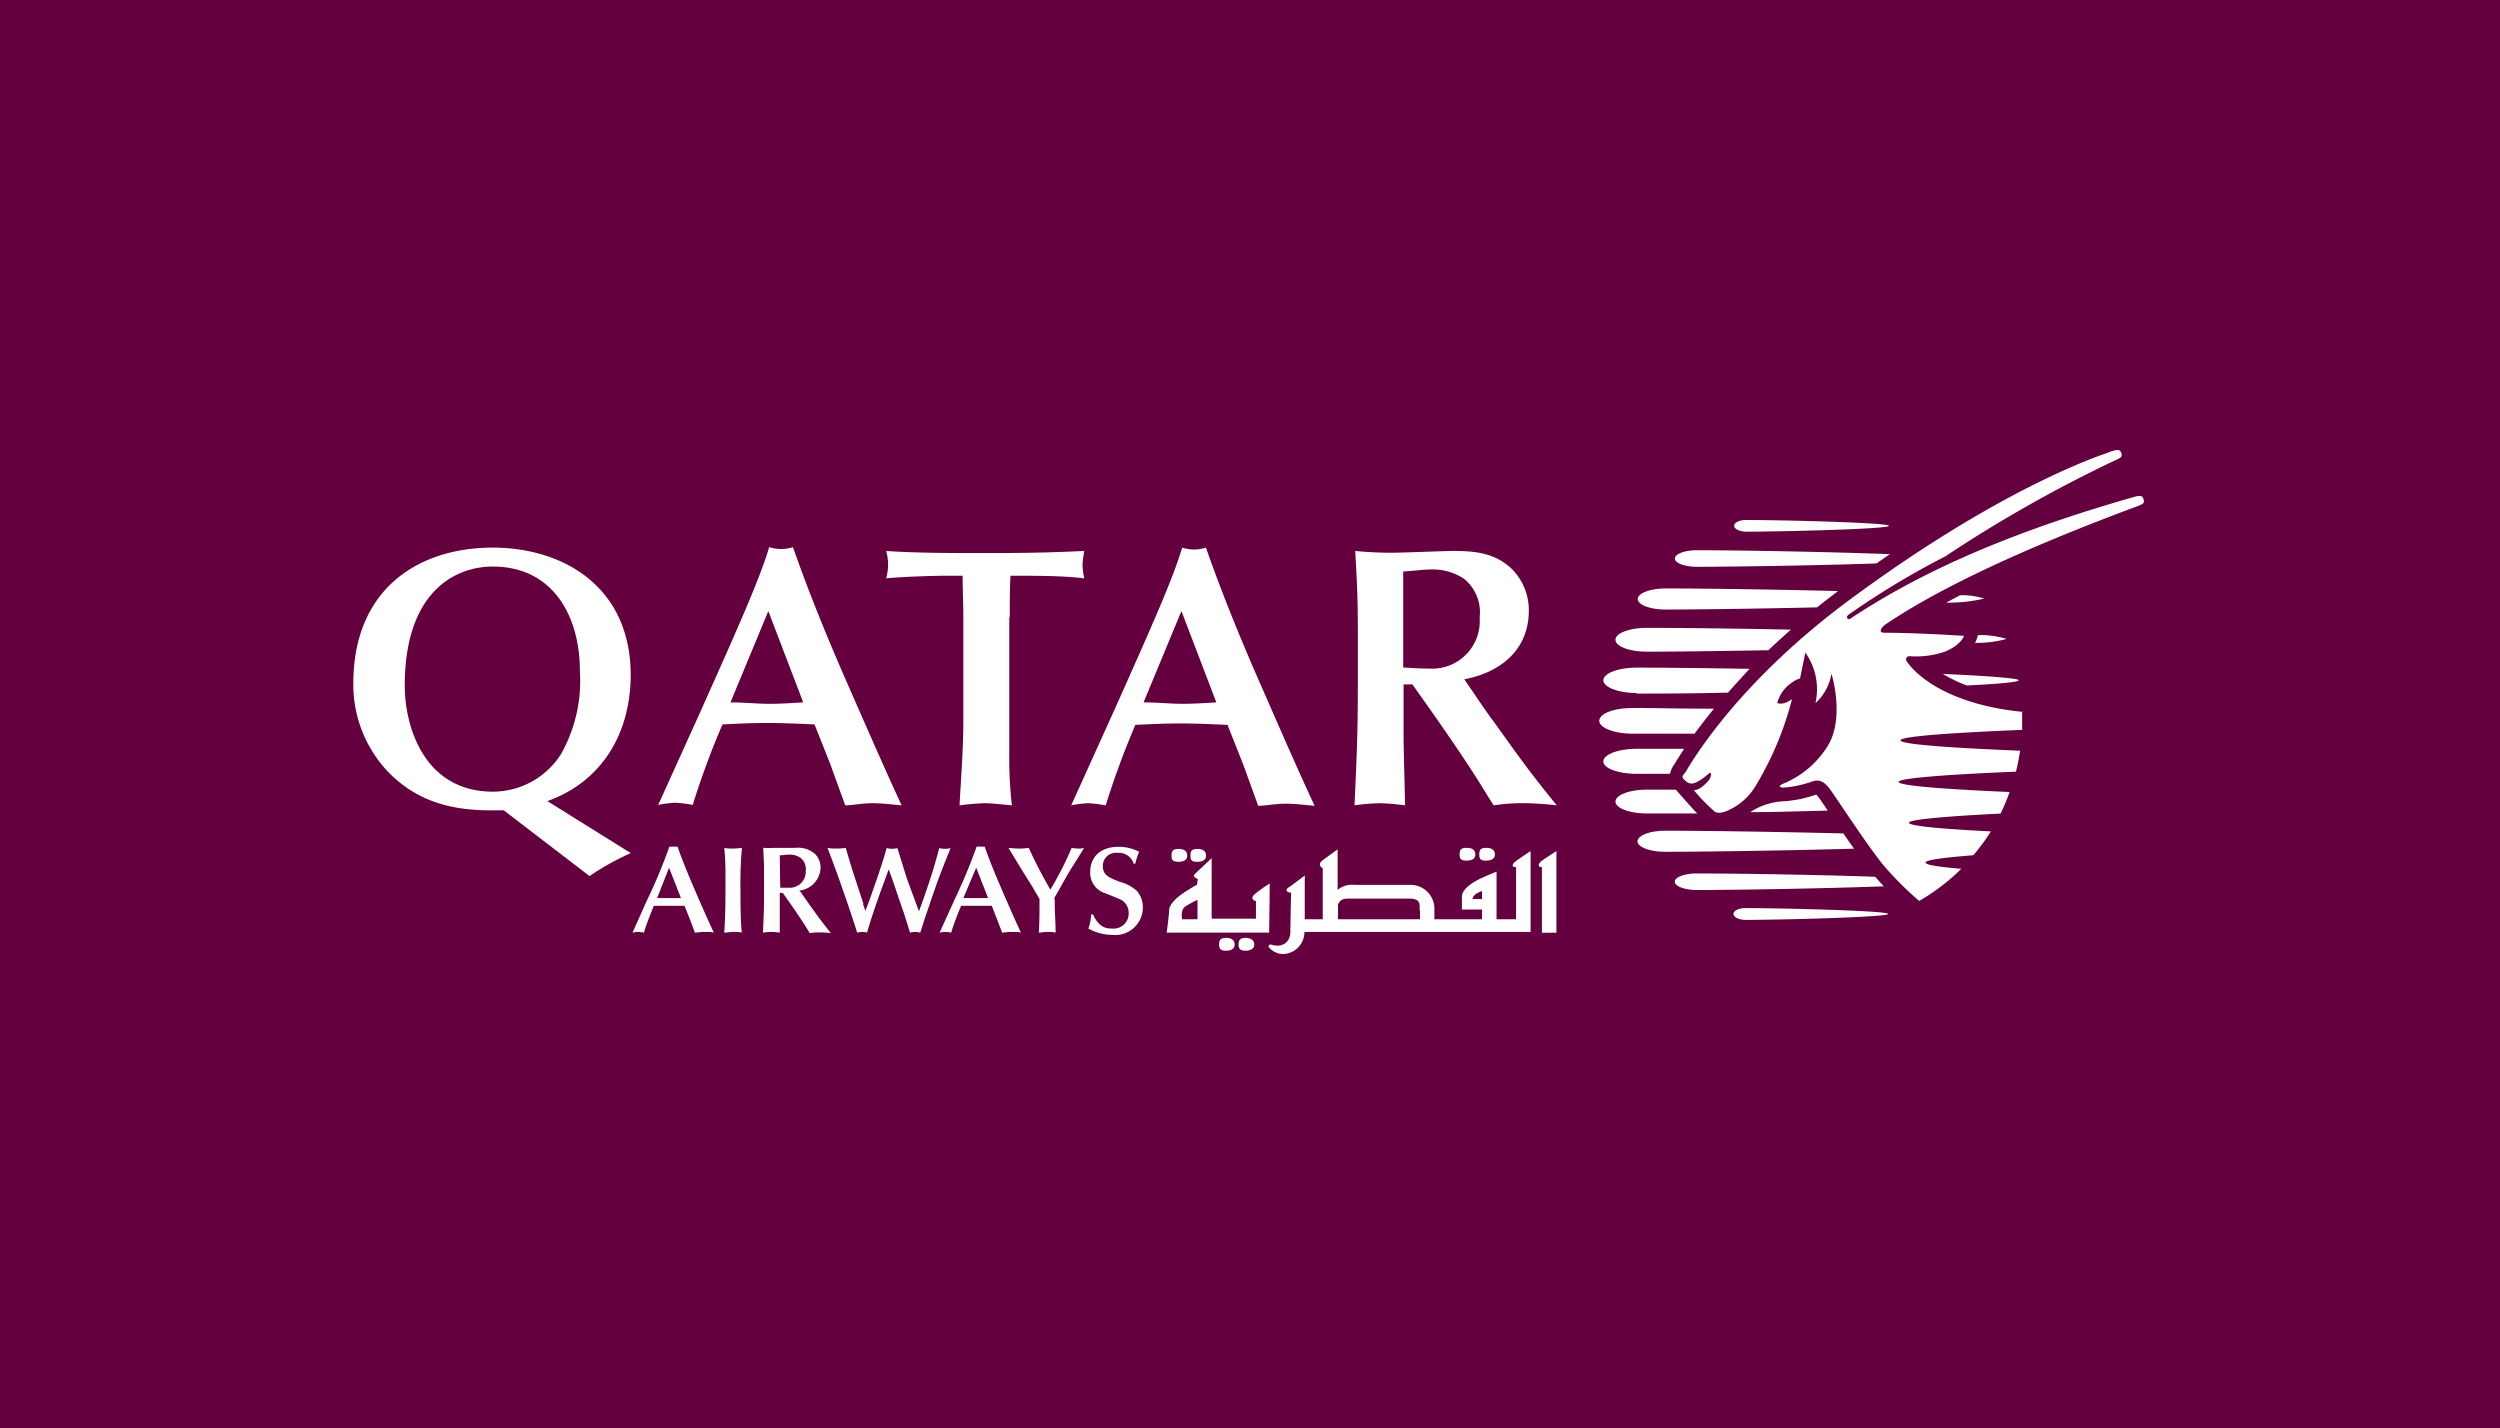 <svg xmlns="http://www.w3.org/2000/svg" viewBox="0 0 210 119.99"><defs><style>.cls-1{fill:#63003d;}.cls-2,.cls-3{fill:#fff;}.cls-2{fill-rule:evenodd;}</style></defs><title>QR</title><g id="Layer_2" data-name="Layer 2"><g id="Qatar"><rect id="Background" class="cls-1" width="210" height="119.99"/><path class="cls-2" d="M57.28,75.44c-.32,0-.63,0-1,0s-.72,0-1.08,0l1-2.55,1,2.55m1.17,2.9c.19,0,.48-.06.77-.06s.66,0,.82.06c-.47-1-1.16-2.57-1.55-3.48s-1-2.32-1.5-3.75a1.26,1.26,0,0,1-.33,0,1.34,1.34,0,0,1-.35,0,44.68,44.68,0,0,1-1.9,4.55l-1.2,2.68a3,3,0,0,1,.47-.06,3.46,3.46,0,0,1,.49.06c.17-.59.5-1.45.83-2.25.42,0,.83,0,1.25,0s.89,0,1.33,0l.44,1.1Z"/><path class="cls-3" d="M60.94,73.62c0,1.77,0,3.49-.11,4.72.23,0,.52-.06.75-.06s.49,0,.73.06c-.09-.84-.11-2-.11-3.51a33.56,33.56,0,0,1,.12-3.61,6.5,6.5,0,0,1-.74.06c-.16,0-.54,0-.74-.06a22.19,22.19,0,0,1,.1,2.4"/><path class="cls-2" d="M67.12,74.81a2,2,0,0,0,1.81-1.92,1.65,1.65,0,0,0-.48-1.17,2.14,2.14,0,0,0-1.63-.5l-1.71,0a10.2,10.2,0,0,1-1,0c.07,1.34.07,1.48.07,2.84,0,2,0,2.24-.09,4.28a5.67,5.67,0,0,1,.71-.06,6.79,6.79,0,0,1,.7.06c0-.27,0-1.61,0-1.91V75h.25c.56.79,1.2,1.7,1.73,2.52.16.24.39.62.54.86a5.21,5.21,0,0,1,.85-.06,8,8,0,0,1,.92.06c-.65-.82-.93-1.18-1.76-2.34-.15-.21-.38-.56-.54-.77l-.29-.42m-1.7-3c.16,0,.54-.06.74-.06a1.56,1.56,0,0,1,1,.27,1.18,1.18,0,0,1,.44,1.08,1.34,1.34,0,0,1-1.42,1.43c-.27,0-.52,0-.72,0Z"/><path class="cls-3" d="M72.53,75.91c-.48-1.44-1.16-3.47-1.48-4.69a4.68,4.68,0,0,1-.73.06c-.25,0-.6,0-.81-.06.43,1.12.79,2.12,1.07,2.9.48,1.36.79,2.29,1.17,3.43l.25.79a2.59,2.59,0,0,1,.43-.06,1.76,1.76,0,0,1,.4.06c.16-.54.36-1.2.51-1.63.4-1.18.45-1.35,1-2.82l.31-.87.43,1.2c.11.32.64,1.91.77,2.26s.2.61.59,1.86a3.62,3.62,0,0,1,.44-.06,2,2,0,0,1,.42.06c.4-1.23.44-1.36,1-3s.92-2.55,1.55-4.1a1.89,1.89,0,0,1-.47.06,2,2,0,0,1-.48-.06c-.37,1.35-.56,2-.86,2.89-.49,1.46-.55,1.62-.85,2.42-.33-.9-.66-1.8-1-2.72-.16-.5-.8-2.57-.81-2.59a1.84,1.84,0,0,1-.46.06,2.59,2.59,0,0,1-.45-.06c-.31,1.26-1.42,4.32-1.52,4.6l-.26.67-.2-.58"/><path class="cls-2" d="M83,75.44c-.32,0-.63,0-1,0s-.72,0-1.08,0L82,72.89l1,2.55m1.18,2.9c.19,0,.48-.06.77-.06s.65,0,.81.06c-.47-1-1.16-2.57-1.55-3.48s-1-2.32-1.5-3.75a1.2,1.2,0,0,1-.33,0,1.27,1.27,0,0,1-.34,0,47.26,47.26,0,0,1-1.9,4.55l-1.21,2.68a3.16,3.16,0,0,1,.47-.06,3.61,3.61,0,0,1,.5.06c.17-.59.5-1.45.83-2.25.42,0,.83,0,1.25,0s.88,0,1.33,0l.43,1.1Z"/><path class="cls-3" d="M88.55,75.56a.78.78,0,0,1,.13-.33c.44-.75.84-1.53,1.31-2.28.16-.25.92-1.45,1.07-1.73a1.16,1.16,0,0,1-.43.06,3.49,3.49,0,0,1-.61-.06,28.9,28.9,0,0,1-1.79,3.51c-.89-1.55-1.28-2.37-1.82-3.51a5.22,5.22,0,0,1-.85.06,8.11,8.11,0,0,1-.85-.06c.54.9,1.42,2.34,2,3.25l.61,1.06c0,.64,0,2-.06,2.81.2,0,.49-.06.7-.06s.47,0,.71.06c0-1-.07-1.52-.07-2.4v-.38"/><path class="cls-3" d="M91.66,76.79A4.07,4.07,0,0,1,91.42,78a4.2,4.2,0,0,0,2,.53A2.32,2.32,0,0,0,96,76.21a2.08,2.08,0,0,0-.5-1.37,3.32,3.32,0,0,0-1.42-.76c-.91-.35-1.44-.56-1.44-1.32a1.1,1.1,0,0,1,1.23-1.12,1.3,1.3,0,0,1,1.36.91h.14a5.06,5.06,0,0,1,.32-1A3.72,3.72,0,0,0,94,71.13c-1.88,0-2.42,1.17-2.42,2.08a1.79,1.79,0,0,0,1.31,1.84c.29.12.78.31,1.07.44a1.25,1.25,0,0,1,.85,1.19A1.27,1.27,0,0,1,93.42,78c-.61,0-1.13-.16-1.61-1.19h-.15"/><path class="cls-2" d="M34,57.59c0-7.86,4.21-10,7.39-10,5.11,0,7.32,4.24,7.32,8.76a12.55,12.55,0,0,1-1.59,7,6.79,6.79,0,0,1-5.7,3.15C35.6,66.5,34,61,34,57.59m15.52,16a22.49,22.49,0,0,1,3.46-1.93l-7-4.37c4.33-1.53,7-5.39,7-10.66C52.93,49.21,47.23,46,41.4,46c-6.29,0-11.72,3.5-11.72,11.41a10.64,10.64,0,0,0,3,7.51c2.72,2.74,5.93,3.15,8.64,3.15.34,0,.68,0,1,0Z"/><path class="cls-2" d="M67.47,59c-1,.06-1.9.12-2.87.12S62.45,59,61.36,59l3.18-7.67L67.47,59M71,67.65c.56,0,1.44-.18,2.31-.18s2,.15,2.43.18c-1.4-3-3.46-7.73-4.65-10.44s-3-7-4.48-11.25a3.54,3.54,0,0,1-1,.16,3.57,3.57,0,0,1-1-.16c-.75,2.56-2.55,6.61-5.7,13.65l-3.62,8a9.32,9.32,0,0,1,1.41-.18,10.67,10.67,0,0,1,1.49.18,68.75,68.75,0,0,1,2.5-6.76c1.24-.06,2.49-.12,3.73-.12s2.65.06,4,.12l1.31,3.3Z"/><path class="cls-3" d="M84.82,51.85c0-1.18,0-2.37.06-3.49,2.15,0,4.37,0,6.2.22a6.2,6.2,0,0,1-.15-1.12,8.29,8.29,0,0,1,.15-1.18c-3,.15-5.73.18-8.32.18-2.4,0-5.86,0-8.32-.18a4.49,4.49,0,0,1,.16,1.15,4.56,4.56,0,0,1-.16,1.15c1.59-.16,4.59-.22,4.87-.22h1.55c0,1.22.06,2.31.06,3.46l0,8.7c0,2.37-.19,4.77-.32,7.13a20.94,20.94,0,0,1,2.12-.18c.38,0,1.38.09,2.28.18a34,34,0,0,1-.22-4.27V51.85"/><path class="cls-2" d="M102.17,59c-1,.06-1.9.12-2.87.12S97.15,59,96.06,59l3.18-7.67L102.17,59m3.52,8.69c.56,0,1.43-.18,2.31-.18s2,.15,2.43.18c-1.41-3-3.46-7.73-4.65-10.44s-3-7-4.48-11.25a3.54,3.54,0,0,1-1,.16,3.47,3.47,0,0,1-1-.16c-.75,2.56-2.55,6.61-5.7,13.65l-3.62,8a9.53,9.53,0,0,1,1.4-.18,10.82,10.82,0,0,1,1.5.18,71.07,71.07,0,0,1,2.49-6.76c1.25-.06,2.49-.12,3.74-.12s2.65.06,4,.12l1.31,3.3Z"/><path class="cls-2" d="M123,57.06c2.83-.53,5.42-2.31,5.42-5.77A4.87,4.87,0,0,0,127,47.8c-1.34-1.28-2.87-1.52-4.9-1.52-.71,0-4.33.15-5.14.15a30.61,30.61,0,0,1-3.12-.15c.22,4,.22,4.45.22,8.53,0,6,0,6.7-.28,12.84a17,17,0,0,1,2.15-.18,19.91,19.91,0,0,1,2.09.18c0-.81-.12-4.83-.12-5.73V57.49h.74c1.69,2.37,3.62,5.11,5.21,7.58.47.72,1.15,1.87,1.62,2.58a15.25,15.25,0,0,1,2.52-.18,24.49,24.49,0,0,1,2.78.18c-2-2.46-2.81-3.55-5.27-7C125,60,124.32,59,123.85,58.3L123,57.06M117.87,48c.46,0,1.62-.16,2.21-.16a4.78,4.78,0,0,1,2.9.78,3.62,3.62,0,0,1,1.31,3.24,4,4,0,0,1-4.27,4.3c-.81,0-1.56-.06-2.15-.09Z"/><path class="cls-3" d="M100.58,77.22H99.3s-.18-.79.29-1.09a8.54,8.54,0,0,1,1-.54v1.63m6.07-3a9.32,9.32,0,0,0-1.26.89c-.5.43.1.59.1.59v1.47h-3.72V72.09s-1.36,1.25-1.48,1.41.32.34.32.34l-.08.48s-.54.29-1.19.73-1.14,1-1.14,1.38S98,78.34,98,78.34h8.61ZM99,72.39c.42,0,.73-.16.73-.5s-.2-.58-.73-.58-.59.21-.59.58S98.53,72.39,99,72.39Zm1.59,0c.43,0,.72-.16.72-.5s-.2-.58-.72-.58-.59.21-.59.58S100.12,72.39,100.55,72.39Zm2.4,6.39c-.47,0-.59.2-.59.57s.16.51.59.51.72-.17.72-.51S103.48,78.78,103,78.78Zm1.64,0c-.46,0-.59.2-.59.57s.17.51.59.51.73-.17.73-.51S105.12,78.78,104.59,78.78Zm18.57-6.49c.43,0,.73-.16.73-.5s-.2-.57-.73-.57-.59.2-.59.57S122.74,72.29,123.16,72.29Zm1.65,0c.42,0,.72-.16.72-.5s-.2-.57-.72-.57-.59.2-.59.57S124.38,72.29,124.81,72.29Zm4.54.14c-.23.2-.16.44.13.41v5.51h1.22V71.49S129.58,72.23,129.35,72.43Zm-4.9,3.09h-.79c0-.43.79-.67.79-.67Zm-5.21.91c0,.2,0,.53,0,.79h-6.89V76c.18-.47.48-.52,1-.52h5C119.41,75.49,119.24,76.06,119.24,76.43Zm8.07-3.6v4.39h-1.64v-4s-.34.13-.8.33-2.11.88-2.11,1.78V76.4h1.69v.82h-4c0-.19,0-.48,0-.89a2,2,0,0,0-2.1-2h-4.62a1.86,1.86,0,0,0-1.41.42V71.35s-.72.51-1.25.91,0,.68,0,.68v4.28h-1.51l0-3.68s-1,.77-1.35,1-.13.44.2.44c0,0-.06,2.71-.06,3.35s-.53,1.38-1.66,1c0,0-.35.07-.06.33a1.6,1.6,0,0,0,1.05.48,1.84,1.84,0,0,0,1.85-1.86h19V71.49s-1.13.74-1.35.94S127,72.87,127.31,72.83Z"/><path class="cls-3" d="M152.54,66.75a10.17,10.17,0,0,1-2.74.56,5.56,5.56,0,0,0-2.78.91c2.1,0,4.32-.08,6.51-.13-.14-.22-.61-.9-.61-.9a3.36,3.36,0,0,0-.36-.45h0M139.9,51.2c2.73,0,7.76-.07,12.73-.18.57-.45,1.16-.91,1.77-1.37-5.51-.14-11.44-.22-14.5-.22-1.28,0-2.33.4-2.33.89s1.05.88,2.33.88m.79-4.28c0,.38.82.69,1.83.69,3.12,0,10-.11,15.1-.28l1.13-.78c-5.11-.2-12.88-.33-16.23-.33-1,0-1.83.31-1.83.7m22.46,9.66a11.55,11.55,0,0,0,2.07,1c2.64-.13,4.35-.28,4.35-.44s-2.63-.37-6.42-.53m-24.82-1.87c2.32,0,6.1-.05,10.22-.12.59-.57,1.22-1.14,1.89-1.73-4.83-.1-9.44-.15-12.11-.15-1.45,0-2.63.44-2.63,1s1.18,1,2.63,1M164.64,50l-1.16.62a12.65,12.65,0,0,0,3.19-.34,6.14,6.14,0,0,0-2-.28m-18-5.34c3,0,12-.22,12-.49s-9-.49-12-.49c-.57,0-1,.22-1,.49s.47.49,1,.49m19.41,8.92a1.77,1.77,0,0,1-.18.42,9.25,9.25,0,0,0,2.65-.33,7.53,7.53,0,0,0-2.4-.32Zm-11.2,16.43c-5.64-.14-11.82-.23-15-.23-1.28,0-2.33.4-2.33.89s1.05.88,2.33.88c3.31,0,10-.1,15.86-.26-.3-.42-.6-.85-.89-1.28m2.66,3.64c-5.05-.18-11.91-.28-15-.28-1,0-1.83.31-1.83.69s.82.7,1.83.7c3.25,0,10.63-.12,15.73-.31-.24-.25-.48-.53-.72-.8m-11.91,3.12c0,.27.47.5,1,.5,3,0,12-.23,12-.5s-9-.49-12-.49c-.57,0-1,.22-1,.49M140.28,65a2.12,2.12,0,0,1,.39-.83c0,.05,0,.08,0,0,.2-.34.47-.77.8-1.27l-4,0c-1.54,0-2.79.48-2.79,1.06S135.93,65,137.47,65h2.81m2.29,3.33c-.38-.37-1.65-1.83-1.8-2h-2.44c-1.45,0-2.63.45-2.63,1s1.18,1,2.63,1l4.24,0m-.2-6.74c.46-.62,1-1.32,1.6-2.06-2.72,0-5.11-.06-6.78-.06s-2.85.48-2.85,1.08,1.27,1.08,2.85,1.08c1.33,0,3.13,0,5.18,0m-4.9-3.37c1.85,0,4.58,0,7.68-.08.55-.62,1.15-1.27,1.81-2-3.84-.06-7.29-.1-9.49-.1-1.54,0-2.79.48-2.79,1.06s1.25,1.07,2.79,1.07"/><path class="cls-3" d="M169.86,59.71c0,.54,0,1.07,0,1.6-5.25.21-10.22.52-10.22.88s4.86.66,10.05.87c-.09.6-.21,1.19-.35,1.76-5.12.21-9.86.52-9.86.86s4.43.64,9.33.85a18.15,18.15,0,0,1-.76,1.81c-4.21.21-7.7.48-7.7.77s3,.53,6.88.73c-.22.35-.44.69-.68,1s-.51.7-.8,1c-2.4.19-4,.39-4,.61s1.17.37,3,.53a17.46,17.46,0,0,1-3.54,2.7,27.7,27.7,0,0,1-3-3c-1.2-1.45-3.73-5.3-4.33-6.16s-1-1.11-1.69-.86a9.41,9.41,0,0,1-2.36.5c-.34,0-.52-.13,0-.35a7.89,7.89,0,0,0,3.86-3.43c1.22-2.43.15-5.79.15-5.79a4.24,4.24,0,0,1-1.34,2.47,5.33,5.33,0,0,0-.85-4.24L151.2,57s-.29,0-1,.58a3,3,0,0,0-.91,1.47c.56.23,1.24-.33,1.24-.33a26.86,26.86,0,0,1-3,7.2A5.12,5.12,0,0,1,145,68.14c-.76.3-1,0-1,0a15.06,15.06,0,0,1-1.68-1.72s0-.08.1-.07c.37,0,1-.63,1.17-.89s.15-.53.07-.55-.22.23-.94.68-1,.13-1.27-.12,0-.44.12-.59,3.85-7.13,13.76-14.47c13-9.62,21.29-12.21,21.77-12.4.31-.13.82-.29.94-.17a.46.46,0,0,1,.18.4c0,.16-.1.24-.7.5a114.07,114.07,0,0,0-14.12,8,68,68,0,0,0-8.1,4.88c-.31.2-.08.48.11.36,6.87-4.57,14.93-7.68,23.82-10.23.43-.12.66-.12.74,0a.67.67,0,0,1,.12.36c0,.16-.12.25-.49.39q-14.34,5.33-21.14,9.9s-.47.28-.48.61c0,.12.26.14.26.14,2.27,0,5.3.17,6.74.26,0,0-.2.73-1.58,1.32a7.44,7.44,0,0,1-3,.39.27.27,0,0,0-.22.45c.08.11,2.16,3.46,9.72,4.23"/></g></g></svg>